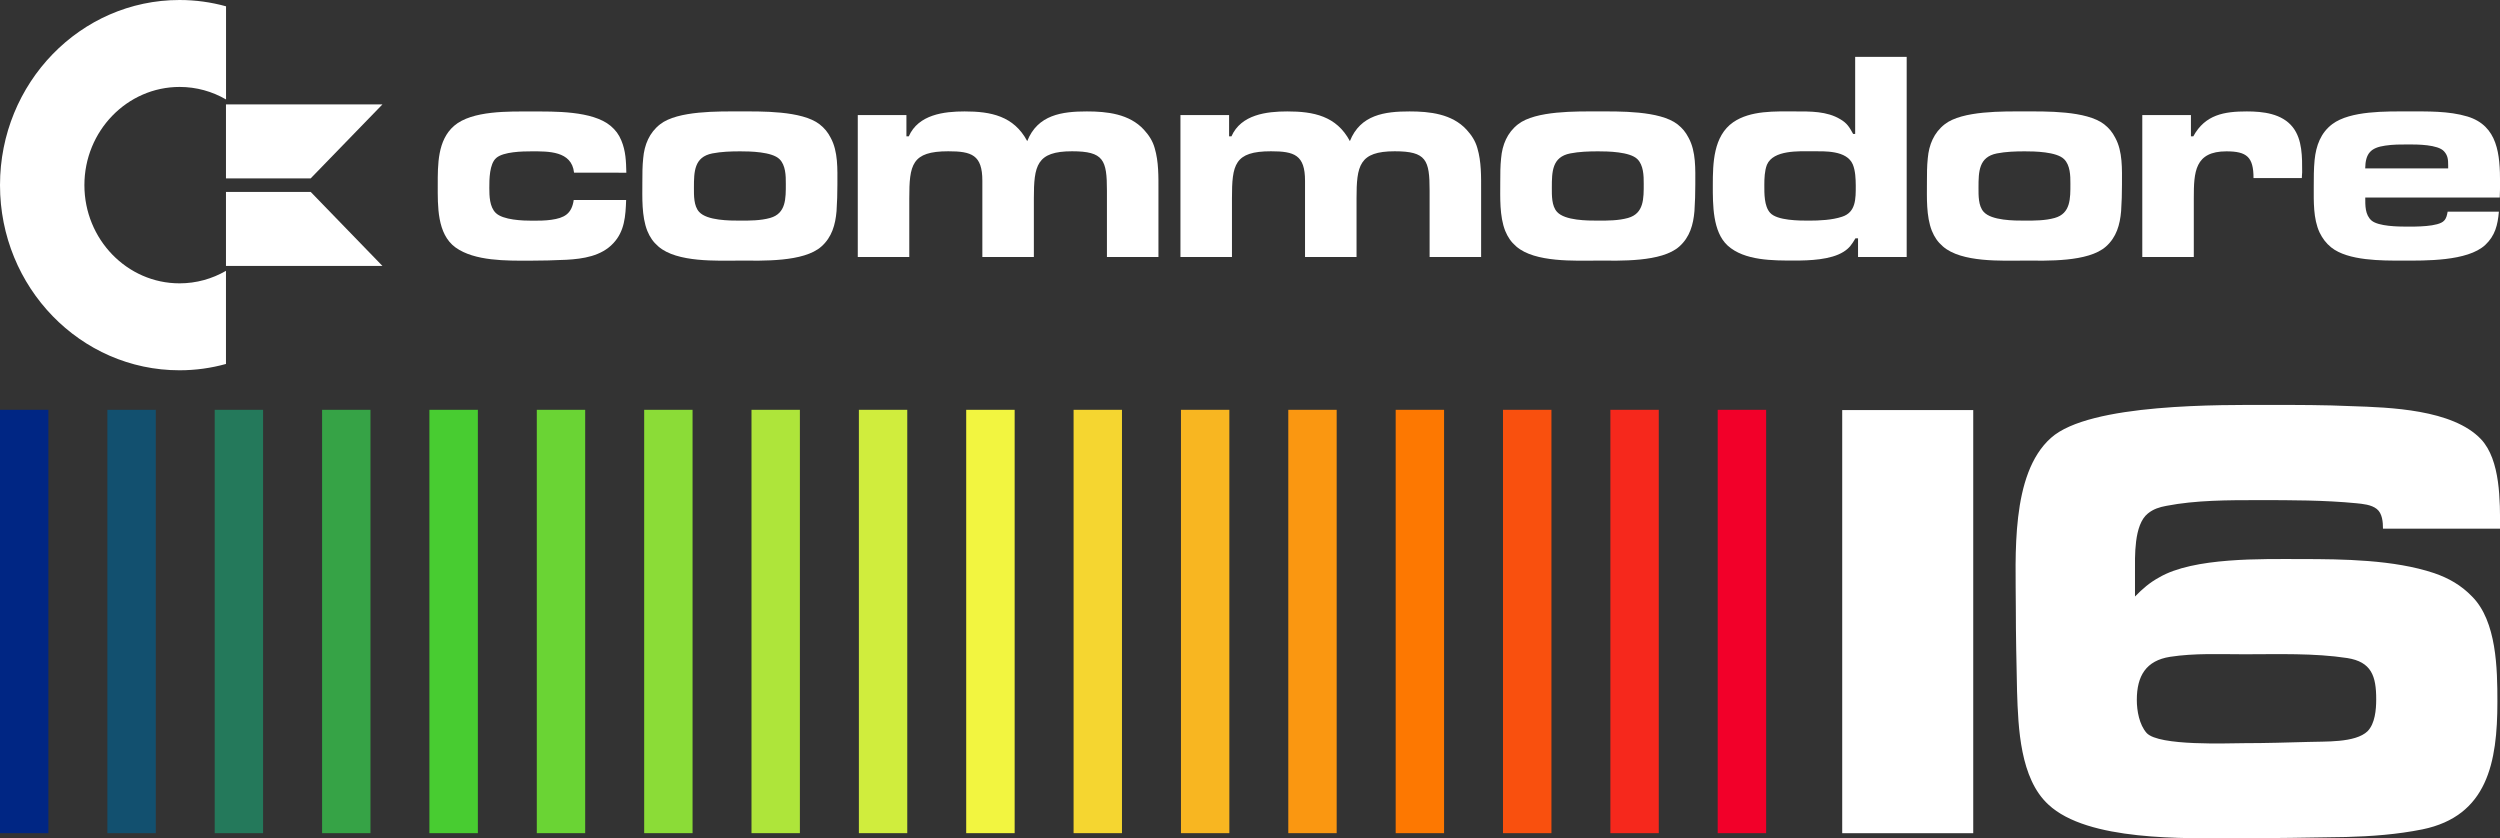 <?xml version="1.0" encoding="utf-8"?>
<!-- Generator: Adobe Illustrator 25.4.1, SVG Export Plug-In . SVG Version: 6.00 Build 0)  -->
<svg version="1.1" id="Layer_1" xmlns="http://www.w3.org/2000/svg" xmlns:xlink="http://www.w3.org/1999/xlink" x="0px" y="0px"
	 viewBox="0 0 3839 1287.2" style="enable-background:new 0 0 3839 1287.2;" xml:space="preserve">
<rect x="0" y="0" width="3839" height="1287.2" fill="#333333" stroke="none"/>
<style type="text/css">
	.st0{fill-rule:evenodd;clip-rule:evenodd;fill:#002684;}
	.st1{fill-rule:evenodd;clip-rule:evenodd;fill:#12506F;}
	.st2{fill-rule:evenodd;clip-rule:evenodd;fill:#247A5B;}
	.st3{fill-rule:evenodd;clip-rule:evenodd;fill:#36A346;}
	.st4{fill-rule:evenodd;clip-rule:evenodd;fill:#48CD31;}
	.st5{fill-rule:evenodd;clip-rule:evenodd;fill:#6AD534;}
	.st6{fill-rule:evenodd;clip-rule:evenodd;fill:#8CDD37;}
	.st7{fill-rule:evenodd;clip-rule:evenodd;fill:#AFE63A;}
	.st8{fill-rule:evenodd;clip-rule:evenodd;fill:#D1EE3D;}
	.st9{fill-rule:evenodd;clip-rule:evenodd;fill:#F3F640;}
	.st10{fill-rule:evenodd;clip-rule:evenodd;fill:#F6D730;}
	.st11{fill-rule:evenodd;clip-rule:evenodd;fill:#F9B721;}
	.st12{fill-rule:evenodd;clip-rule:evenodd;fill:#FB9811;}
	.st13{fill-rule:evenodd;clip-rule:evenodd;fill:#FE7801;}
	.st14{fill-rule:evenodd;clip-rule:evenodd;fill:#FE5C13;}
	.st15{fill-rule:evenodd;clip-rule:evenodd;fill:#FE4125;}
	.st16{fill-rule:evenodd;clip-rule:evenodd;fill:#FE2537;}
	.st17{fill-rule:evenodd;clip-rule:evenodd;fill:#14A4FE;}
	.st18{fill-rule:evenodd;clip-rule:evenodd;fill:#21AECB;}
	.st19{fill-rule:evenodd;clip-rule:evenodd;fill:#2EB998;}
	.st20{fill-rule:evenodd;clip-rule:evenodd;fill:#3BC364;}
	.st21{fill-rule:evenodd;clip-rule:evenodd;fill:#24795B;}
	.st22{fill-rule:evenodd;clip-rule:evenodd;fill:#48CC31;}
	.st23{fill-rule:evenodd;clip-rule:evenodd;fill:#6AD434;}
	.st24{fill-rule:evenodd;clip-rule:evenodd;fill:#8BDC37;}
	.st25{fill-rule:evenodd;clip-rule:evenodd;fill:#AEE53A;}
	.st26{fill-rule:evenodd;clip-rule:evenodd;fill:#D0ED3D;}
	.st27{fill-rule:evenodd;clip-rule:evenodd;fill:#F2F540;}
	.st28{fill-rule:evenodd;clip-rule:evenodd;fill:#F5D630;}
	.st29{fill-rule:evenodd;clip-rule:evenodd;fill:#F8B621;}
	.st30{fill-rule:evenodd;clip-rule:evenodd;fill:#FA9711;}
	.st31{fill-rule:evenodd;clip-rule:evenodd;fill:#FD7801;}
	.st32{fill-rule:evenodd;clip-rule:evenodd;fill:#F9500E;}
	.st33{fill-rule:evenodd;clip-rule:evenodd;fill:#F6281C;}
	.st34{fill-rule:evenodd;clip-rule:evenodd;fill:#F20029;}
	.st35{fill:#002684;}
	.st36{fill:#F20029;}
	.st37{fill:#FFFFFF;}
	.st38{fill-rule:evenodd;clip-rule:evenodd;fill:#14A3FD;}
	.st39{fill-rule:evenodd;clip-rule:evenodd;fill:#3E3632;}
	.st40{fill:#282422;}
	.st41{fill:url(#SVGID_1_);}
	.st42{fill:url(#SVGID_00000019666871302411454010000008493255302275427000_);}
	.st43{fill:url(#SVGID_00000170259673770580154560000015656684830665330087_);}
	.st44{fill:url(#SVGID_00000121974197665510686340000016802400868042215303_);}
	.st45{fill:url(#SVGID_00000071528137811205032460000000914858774708624046_);}
	.st46{fill:url(#SVGID_00000113313761181835859470000009370019460779185300_);}
	.st47{fill:url(#SVGID_00000116943660082758758770000016814718111101623217_);}
	.st48{fill:url(#SVGID_00000106106359357560710110000017301881232750861973_);}
	.st49{fill:url(#SVGID_00000153701181830553265690000009251078239740305564_);}
	.st50{fill:url(#SVGID_00000016070450973190799450000018300166599480421522_);}
	.st51{fill:url(#SVGID_00000105420773165579182550000000302405092009265072_);}
	.st52{fill:url(#SVGID_00000145046474003486584410000006031643656413639078_);}
	.st53{fill:url(#SVGID_00000023241157804925270410000015482484819554603662_);}
	.st54{fill:url(#SVGID_00000031899674388819553850000007982438533512030379_);}
	.st55{fill:url(#SVGID_00000101816181976001887550000015488697060626474389_);}
	.st56{fill:url(#SVGID_00000098905982734334369700000015724445480769831302_);}
	.st57{fill:url(#SVGID_00000149355547082313769730000011748983101354938283_);}
	.st58{fill:url(#SVGID_00000090288881393320654890000010003611844133824440_);}
	.st59{fill:url(#SVGID_00000146466080872727050470000005904371771668793278_);}
	.st60{fill:url(#SVGID_00000052783637115592919740000005651607920848926619_);}
	.st61{fill:url(#SVGID_00000139976306244744053430000003513791040859957636_);}
	.st62{fill:url(#SVGID_00000183212438524714354930000007152721050345173693_);}
	.st63{fill:url(#SVGID_00000041260043724799251730000015717421356688941201_);}
	.st64{fill:url(#SVGID_00000047049435682509727850000012097787311225659829_);}
	.st65{fill:url(#SVGID_00000173132191664544566060000010204635399349439930_);}
	.st66{fill:url(#SVGID_00000005231611242746488530000017698719730275210907_);}
	.st67{fill:url(#SVGID_00000146483377826861951100000012884583601979892407_);}
	.st68{fill:url(#SVGID_00000181768254835893281120000010223479376510927758_);}
	.st69{fill:url(#SVGID_00000135666410441712901530000014304539951177605533_);}
	.st70{fill-rule:evenodd;clip-rule:evenodd;fill:#FFFFFF;}
	.st71{fill:url(#SVGID_00000043449858638540246490000006451245350963631242_);}
	.st72{fill:url(#SVGID_00000047782501377599118330000002165274173890969525_);}
	.st73{fill:url(#SVGID_00000039842462000767180540000006709226480529325234_);}
	.st74{fill:url(#SVGID_00000143588410311222651490000012424881752691002808_);}
	.st75{fill:url(#SVGID_00000083085072052067340540000013107763022718695868_);}
	.st76{fill:url(#SVGID_00000111175690408951055880000016159433131175006870_);}
	.st77{fill:url(#SVGID_00000097480038669640553200000012549003096840707716_);}
	.st78{fill:url(#SVGID_00000044142882247867568450000016576311411382364818_);}
	.st79{fill:url(#SVGID_00000072247250032103986160000013542465971265952647_);}
	.st80{fill:url(#SVGID_00000037651035096244994690000003197416379633023933_);}
	.st81{fill:url(#SVGID_00000097500308849438118530000017101702605949205911_);}
	.st82{fill:url(#SVGID_00000060024375461103000600000005097131055246691226_);}
	.st83{fill:url(#SVGID_00000147191084084077657420000002266546522778351771_);}
	.st84{fill:url(#SVGID_00000078026307233913102470000012694986116299684771_);}
	.st85{fill:url(#SVGID_00000062152450665419374160000010927232747770133942_);}
	.st86{fill:url(#SVGID_00000172398760573634020490000013120661818759510411_);}
	.st87{fill:url(#SVGID_00000141446295293577765210000002623986263479230596_);}
	.st88{fill:url(#SVGID_00000088125994445291536410000011490456116239306938_);}
	.st89{fill:url(#SVGID_00000057137299099428263740000005642839222285675193_);}
	.st90{fill:url(#SVGID_00000024688099410935925240000003506843240667906187_);}
	.st91{fill:url(#SVGID_00000085953703670122377910000008341329269956622241_);}
	.st92{fill:url(#SVGID_00000170957133518558642540000011743277140072918439_);}
	.st93{fill:url(#SVGID_00000110435459910648045570000011044993143911083151_);}
	.st94{fill:url(#SVGID_00000078730285006198473040000006634588124716546490_);}
	.st95{fill:url(#SVGID_00000156580350971606430150000010313525602004599185_);}
	.st96{fill:url(#SVGID_00000173841325741600155970000003250635252645726392_);}
	.st97{fill:url(#SVGID_00000140735704070224342150000002086574142973518738_);}
	.st98{fill:url(#SVGID_00000171689324442773572910000012338150919086441386_);}
	.st99{fill:url(#SVGID_00000176008508742587832220000017516686225982754454_);}
	.st100{fill:#0F2166;}
	.st101{fill:#FD2537;}
</style>
<g>
	<g>
		<g>
			<g>
				<g>
					<g>
						<polygon class="st0" points="74.3,629.3 74.3,629.3 74.3,1279.4 0,1279.4 0,629.3 						"/>
						<polygon class="st1" points="239.2,629.3 239.2,629.3 239.2,1279.4 164.9,1279.4 164.9,629.3 						"/>
						<polygon class="st21" points="404,629.3 404,629.3 404,1279.4 329.7,1279.4 329.7,629.3 						"/>
						<polygon class="st3" points="568.9,629.3 568.9,629.3 568.9,1279.4 494.6,1279.4 494.6,629.3 						"/>
						<polygon class="st22" points="733.8,629.3 733.8,629.3 733.8,1279.4 659.4,1279.4 659.4,629.3 						"/>
					</g>
				</g>
			</g>
			<g>
				<polygon class="st23" points="898.6,629.3 898.6,629.3 898.6,1279.4 824.3,1279.4 824.3,629.3 				"/>
			</g>
			<g>
				<polygon class="st24" points="1063.5,629.3 1063.5,629.3 1063.5,1279.4 989.2,1279.4 989.2,629.3 				"/>
			</g>
			<g>
				<polygon class="st25" points="1228.3,629.3 1228.3,629.3 1228.3,1279.4 1154,1279.4 1154,629.3 				"/>
			</g>
			<g>
				<polygon class="st26" points="1393.2,629.3 1393.2,629.3 1393.2,1279.4 1318.9,1279.4 1318.9,629.3 				"/>
			</g>
		</g>
		<g>
			<g>
				<polygon class="st27" points="1558.1,629.3 1558.1,629.3 1558.1,1279.4 1483.7,1279.4 1483.7,629.3 				"/>
			</g>
			<g>
				<polygon class="st28" points="1722.9,629.3 1722.9,629.3 1722.9,1279.4 1648.6,1279.4 1648.6,629.3 				"/>
			</g>
			<g>
				<polygon class="st29" points="1887.8,629.3 1887.8,629.3 1887.8,1279.4 1813.5,1279.4 1813.5,629.3 				"/>
			</g>
			<g>
				<polygon class="st30" points="2052.6,629.3 2052.6,629.3 2052.6,1279.4 1978.3,1279.4 1978.3,629.3 				"/>
			</g>
		</g>
		<g>
			<g>
				<polygon class="st31" points="2217.5,629.3 2217.5,629.3 2217.5,1279.4 2143.2,1279.4 2143.2,629.3 				"/>
				<polygon class="st32" points="2382.4,629.3 2382.4,629.3 2382.4,1279.4 2308,1279.4 2308,629.3 				"/>
				<polygon class="st33" points="2547.2,629.3 2547.2,629.3 2547.2,1279.4 2472.9,1279.4 2472.9,629.3 				"/>
				<polygon class="st34" points="2712.1,629.3 2712.1,629.3 2712.1,1279.4 2637.7,1279.4 2637.7,629.3 				"/>
			</g>
		</g>
	</g>
	<g>
		<g>
			<path class="st37" d="M881.5,265.1c-3.6-33.6-39.8-32.7-65.3-32.7c-13.9,0-42.9,0.5-54.1,10.1c-10.7,9.2-10.7,33.2-10.7,46.1
				c0,12.4,0.4,29,9.8,38.3c11.2,11.1,42,12,56.3,12c9.8,0,19.2,0,29.1-1.4c19.7-2.8,31.3-8.8,34.4-30.4h80.5
				c-0.9,24.4-2.2,47.9-19.7,66.4c-18.3,19.8-46.5,24-72,25.4c-19.2,0.9-38,1.4-57.2,1.4c-34.4,0-83.6,0.9-113.1-20.3
				c-28.6-20.7-27.3-64.1-27.3-95.9c0-31.3-0.4-68.7,25-90.8c27.7-24,85.4-22.1,119.4-22.1s93-1.4,121.1,22.1
				c7.6,6.5,12.5,12.9,16.5,22.6c6.7,16.1,7.2,31.8,7.6,49.3L881.5,265.1L881.5,265.1z"/>
			<path class="st37" d="M1284.6,324.1c-1.8,21.2-7.2,40.1-23.2,54.4c-27.3,24.4-91.6,21.7-125.2,21.7c-34.9,0-96.6,3.2-125.2-21.7
				c-8-6.9-13-14.3-17-24c-8.9-22.6-7.6-51.2-7.6-75.1c0-12,0-24.4,1.3-36.4c1.8-20.7,9.4-39.2,25.9-52.1
				c26.8-21.2,90.7-19.8,122.5-19.8c32.2,0,95.2-1.4,122.5,19.8c7.6,6,12.5,12,17,20.7c11.6,21.2,10.3,48.4,10.3,71.9
				C1285.9,296.9,1285.5,310.7,1284.6,324.1z M1197,244.4c-11.6-11.5-45.6-12-60.3-12c-14.3,0-29.1,0.5-42.9,3.2
				c-27.7,5.5-28.2,27.7-28.2,52.5c0,12-0.4,28.1,8,37.3c12.1,13.4,46.9,13.4,63,13.4c15.2,0,31.3,0,46-4.1
				c24.6-6.9,24.1-30,24.1-52.5C1206.8,269.7,1206.4,253.6,1197,244.4z"/>
			<path class="st37" d="M1699.8,394.6V292.7c0-47-4.9-60.4-53.6-60.4c-54.5,0-58.6,22.1-58.6,72.4v89.9h-79.1V292.7v-15.2
				c0-39.6-16.5-45.2-52.3-45.2c-56.3,0-59.9,20.7-59.9,72.4v89.9h-79.1V176.7h74.7v32.7h3.6c14.8-33.6,54.1-38.3,85.8-38.3
				c40.2,0,75.5,6.9,96.1,45.6c16.1-40.6,53.6-45.6,91.6-45.6c30.8,0,65.3,3.7,87.6,28.1c7.6,8.3,13.4,17.1,16.5,28.1
				c6.3,21.2,5.8,43.8,5.8,65.4v101.9h-79.1V394.6z"/>
			<path class="st37" d="M2195.3,394.6V292.7c0-47-4.9-60.4-53.6-60.4c-54.5,0-58.6,22.1-58.6,72.4v89.9h-79.1V292.7v-15.2
				c0-39.6-16.5-45.2-52.3-45.2c-56.3,0-59.9,20.7-59.9,72.4v89.9h-79.1V176.7h74.7v32.7h3.6c14.8-33.6,54.1-38.3,85.8-38.3
				c40.2,0,75.5,6.9,96.1,45.6c16.1-40.6,53.6-45.6,91.6-45.6c30.8,0,65.3,3.7,87.6,28.1c7.6,8.3,13.4,17.1,16.5,28.1
				c6.3,21.2,5.8,43.8,5.8,65.4v101.9h-79.1V394.6z"/>
			<path class="st37" d="M2602,324.1c-1.8,21.2-7.2,40.1-23.2,54.4c-27.3,24.4-91.6,21.7-125.2,21.7c-34.9,0-96.6,3.2-125.2-21.7
				c-8-6.9-13-14.3-17-24c-8.9-22.6-7.6-51.2-7.6-75.1c0-12,0-24.4,1.3-36.4c1.8-20.7,9.4-39.2,25.9-52.1
				c26.8-21.2,90.7-19.8,122.5-19.8c32.2,0,95.2-1.4,122.5,19.8c7.6,6,12.5,12,17,20.7c11.6,21.2,10.3,48.4,10.3,71.9
				C2603.3,296.9,2602.9,310.7,2602,324.1z M2514.4,244.4c-11.6-11.5-45.6-12-60.3-12c-14.3,0-29.1,0.5-42.9,3.2
				c-27.7,5.5-28.2,27.7-28.2,52.5c0,12-0.4,28.1,8,37.3c12.1,13.4,46.9,13.4,63,13.4c15.2,0,31.3,0,46-4.1
				c24.6-6.9,24.1-30,24.1-52.5C2524.2,269.7,2523.7,253.6,2514.4,244.4z"/>
			<path class="st37" d="M2853.2,394.6V366h-4c-5.4,9.2-9.4,15.2-18.3,20.7c-19.7,12.4-52.7,13.4-75.1,13.4
				c-32.6,0-76.9,0.5-102.8-23c-23.2-21.2-22.8-63.1-22.8-92.6c0-34.1,0.9-75.6,31.3-96.8c26.8-18.4,64.4-16.6,95.2-16.6
				c23.2,0,48.7-0.5,69.3,12c10.3,6,13.9,12,19.7,22.6h3.1V87.3h79.1v307.3H2853.2z M2845.2,252.6c-9.4-22.1-43.4-20.3-62.6-20.3
				c-19.7,0-59.5-2.3-69.3,20.7c-3.6,9.2-4,21.2-4,30.9c0,12.9-0.4,32.7,8.9,42.9c10.7,12,45.2,12,59.5,12c16.1,0,35.8-0.9,51-6
				c21.5-6.9,21-28.1,21-47.9C2849.6,274.8,2849.2,262.3,2845.2,252.6z"/>
			<path class="st37" d="M3257.2,324.1c-1.8,21.2-7.2,40.1-23.2,54.4c-27.3,24.4-91.6,21.7-125.2,21.7c-34.9,0-96.6,3.2-125.2-21.7
				c-8-6.9-13-14.3-17-24c-8.9-22.6-7.6-51.2-7.6-75.1c0-12,0-24.4,1.3-36.4c1.8-20.7,9.4-39.2,25.9-52.1
				c26.8-21.2,90.7-19.8,122.5-19.8c32.2,0,95.2-1.4,122.5,19.8c7.6,6,12.5,12,17,20.7c11.6,21.2,10.3,48.4,10.3,71.9
				C3258.5,296.9,3258.1,310.7,3257.2,324.1z M3169.6,244.4c-11.6-11.5-45.6-12-60.3-12c-14.3,0-29.1,0.5-42.9,3.2
				c-27.7,5.5-28.2,27.7-28.2,52.5c0,12-0.4,28.1,8,37.3c12.1,13.4,46.9,13.4,63,13.4c15.2,0,31.3,0,46-4.1
				c24.6-6.9,24.1-30,24.1-52.5C3179.4,269.7,3179,253.6,3169.6,244.4z"/>
			<path class="st37" d="M3534.7,273.4h-74.2c0-32.3-10.3-41-41.6-41c-48.7,0-50.1,31.8-50.1,71.9v90.3h-79.1V176.7h74.7v32.7h3.6
				c18.3-33.6,47.8-38.3,82.3-38.3c24.6,0,54.1,3.2,70.6,24.4c14.8,18.9,14.3,46.1,14.3,69.1
				C3535.1,267.4,3534.7,270.6,3534.7,273.4z"/>
			<path class="st37" d="M3838.6,303.3h-206.5c0,12.4-0.4,26.7,9.8,35.5c10.7,8.8,40.7,9.2,53.6,9.2c13,0,49.2,0.5,57.7-9.2
				c3.6-3.7,4.5-8.8,5.4-13.8h78.7c-1.8,20.7-5.8,36.9-21,51.2c-27.3,25.3-92.5,24-127,24c-31.3,0-83.6,0.5-109.5-20.3
				c-8-6.5-13.4-13.8-17.9-23c-9.8-21.2-8.9-47.5-8.9-70.1c0-13.8,0-27.7,1.3-41c2.2-22.1,9.4-41.9,27.3-55.3
				c27.7-20.7,83.1-19.4,115.8-19.4c30,0,62.6-0.9,91.6,7.8c46.9,14.3,50.1,58.5,50.1,102.3C3839,288.6,3839,296,3838.6,303.3z
				 M3759.4,253.6c0-8.3-0.4-14.7-6.3-21.2c-9.4-10.6-41.6-10.6-54.5-10.6c-12.1,0-24.1,0-35.8,1.8c-22.4,3.2-30.4,12-30.8,35h127.4
				L3759.4,253.6L3759.4,253.6z"/>
		</g>
	</g>
	<g>
		<path class="st37" d="M129.6,284.3c0-83.1,65.6-150.8,146.2-150.8c25.9,0,50.2,7,71.3,19.2V9.7C324.3,3.4,300.4,0,275.7,0
			C123.5,0,0,127.3,0,284.3s123.5,284.3,275.7,284.3c24.7,0,48.6-3.4,71.3-9.7V415.9c-21.1,12.2-45.4,19.2-71.3,19.2
			C195.1,435.1,129.6,367.4,129.6,284.3z"/>
		<polygon class="st37" points="347,273.9 477.1,273.9 587.3,160.3 347,160.3 		"/>
		<polygon class="st37" points="347,294.7 347,408.4 587.3,408.4 477.1,294.7 		"/>
	</g>
	<g>
		<path class="st37" d="M2828.9,1279.4V629.7h201.2v649.8H2828.9z"/>
		<path class="st37" d="M3659.3,811.8c0-9.8-0.9-23.4-9.5-30.2c-8.5-6.8-21.8-7.8-31.2-8.8c-49.1-4.8-100.1-4.8-150.3-4.8
			c-46.3,0-96.4,0-141.7,8.8c-10.4,1.9-19.8,4.8-28.3,11.7c-21.8,17.5-19.8,66.3-19.8,91.5v25.3V916c11.4-11.7,22.7-21.5,36.9-29.2
			c52.9-31.2,158.7-28.3,218.2-28.3c64.3,0,142.6,1,204,21.5c22.7,7.8,41.6,18.5,58.6,36.1c37.8,38,38.8,111.1,38.8,161.7
			c0,92.6-15.1,175.3-115.2,195.8c-38.8,7.8-78.5,10.7-117.1,11.7c-56.7,1-112.4,1.9-169.1,1.9c-79.4,0-227.7,4.8-288.1-51.7
			c-43.5-40-46.3-117.8-48.1-173.4c-0.9-42.9-1.9-86.7-1.9-129.5c0-77.9-8.5-204.5,53.9-260.1c59.5-53.6,262.6-50.7,337.3-50.7
			c41.6,0,83.1,0,124.7,1.9c57.6,1.9,154.9,4.8,198.4,50.7c30.2,32.1,29.3,95.5,29.3,137.4h-179.7V811.8z M3604.5,1010.5
			c-51.1-7.8-105.8-5.8-157.8-5.8c-37.8,0-76.5-1.9-114.3,3.9c-36.9,5.8-51.1,29.2-51.1,66.3c0,16.5,3.8,38,15.1,50.7
			c18.9,20.4,125.7,15.6,150.3,15.6c33,0,65.2-1,98.3-1.9c23.7-1,71.8,1.9,90.7-16.5c11.4-11.7,13.2-33.1,13.2-48.7
			C3649,1037.8,3641.4,1016.4,3604.5,1010.5z"/>
	</g>
</g>
</svg>
